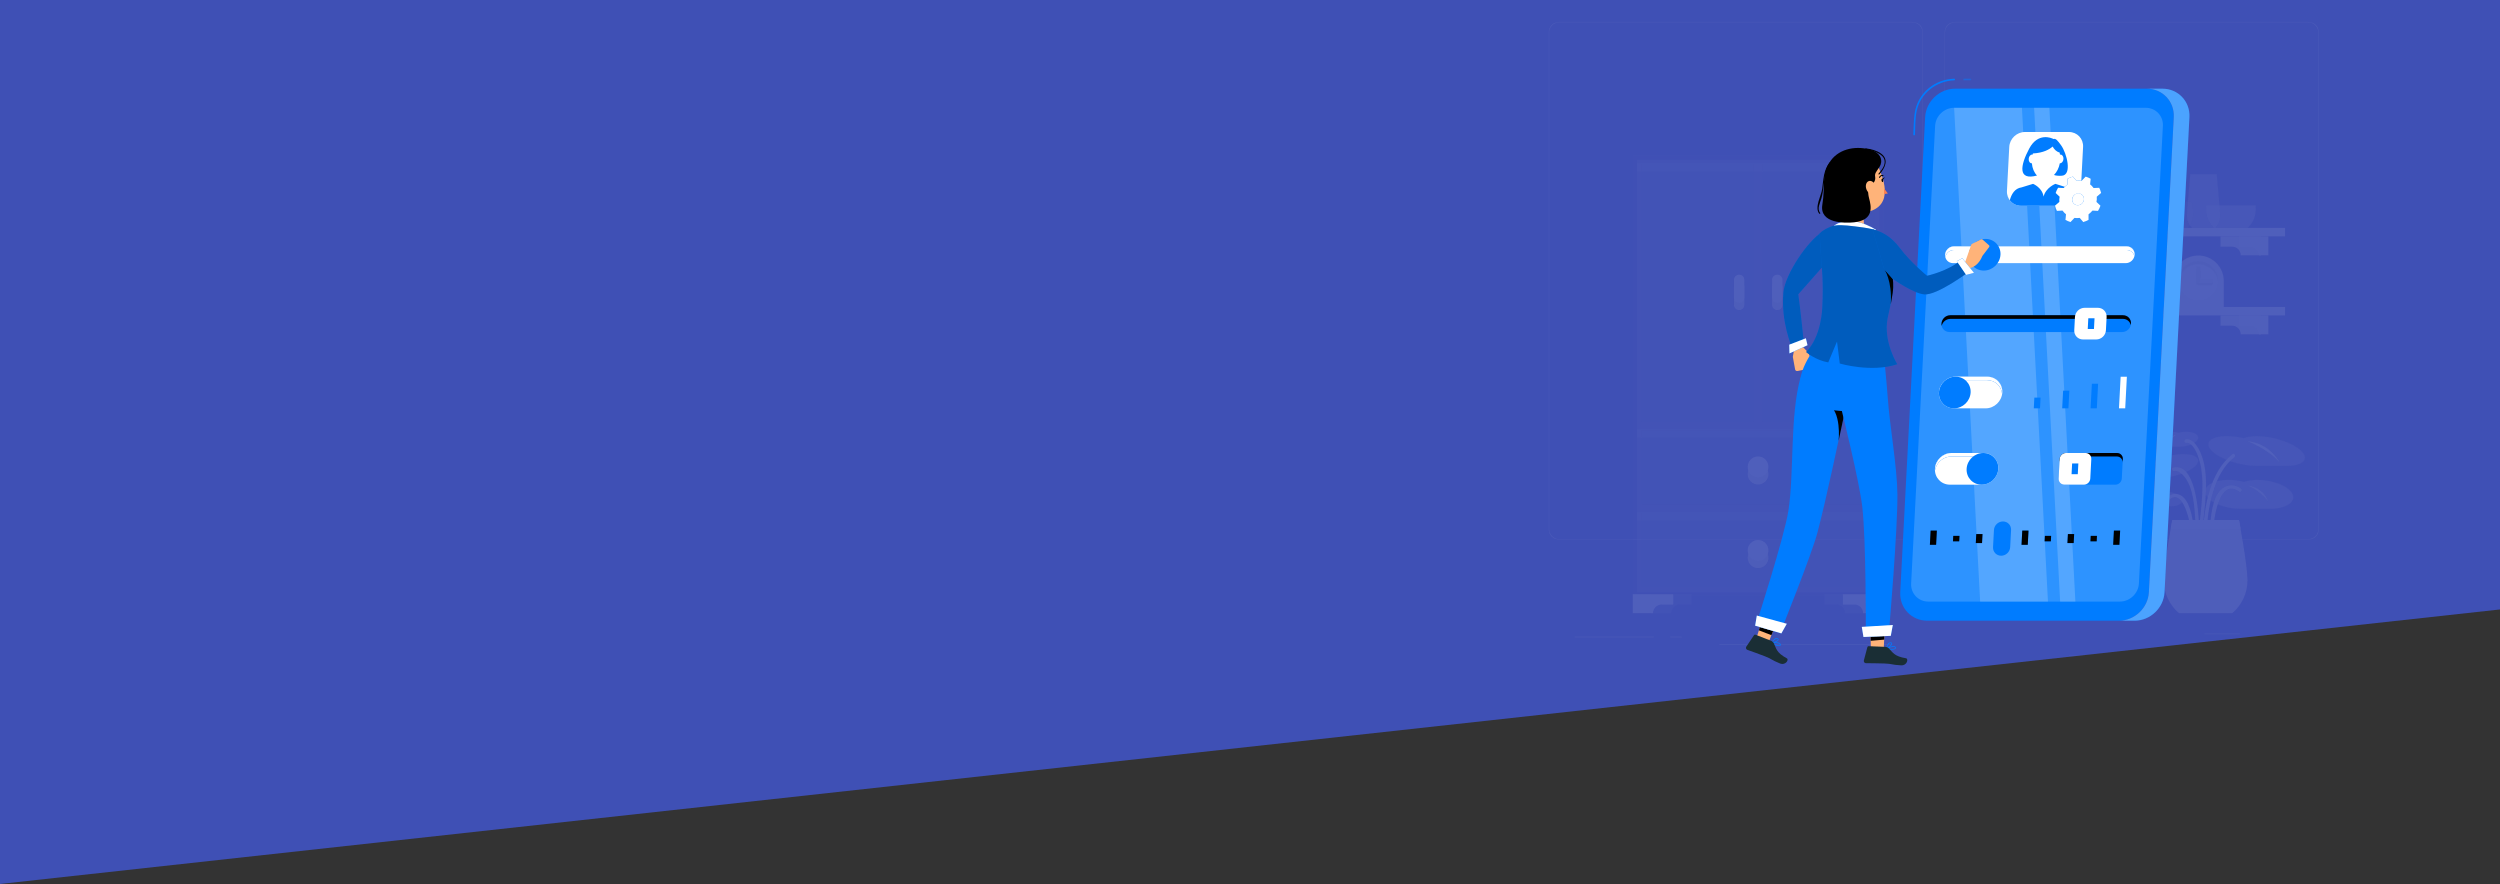 <svg xmlns="http://www.w3.org/2000/svg" xmlns:xlink="http://www.w3.org/1999/xlink" width="1366" height="483" viewBox="0 0 1366 483">
    <rect x="0" y="0" width="1366" height="483" fill="#333333" stroke="none"/>
    <defs>
        <path id="prefix__a" d="M0 0L1366 0 1366 333 0 483z"/>
        <path id="prefix__c" d="M0.207 0.495L204.721 0.495 204.721 283.342 0.207 283.342z"/>
        <path id="prefix__e" d="M0.505 0.495L205.019 0.495 205.019 283.342 0.505 283.342z"/>
        <path id="prefix__g" d="M0 347L500 347 500 0.495 0 0.495z"/>
        <path id="prefix__i" d="M0.587 0.451L5.124 0.451 5.124 1.401 0.587 1.401z"/>
    </defs>
    <g fill="none" fill-rule="evenodd">
        <mask id="prefix__b" fill="#fff">
            <use xlink:href="#prefix__a"/>
        </mask>
        <use fill="#3F50B5" xlink:href="#prefix__a"/>
        <g mask="url(#prefix__b)">
            <g>
                <g opacity=".093">
                    <path fill="#ECECEC" d="M416.779 344.791L449.901 344.791 449.901 344.541 416.779 344.541zM322.527 347.505L331.221 347.505 331.221 347.255 322.527 347.255zM396.586 335.505L415.778 335.505 415.778 335.255 396.586 335.255zM52.459 337.186L95.653 337.186 95.653 336.936 52.459 336.936zM104.556 337.186L110.889 337.186 110.889 336.936 104.556 336.936zM131.471 341.407L225.147 341.407 225.147 341.157 131.471 341.157z" transform="translate(808 11)"/>
                    <g transform="translate(808 11) translate(0 .505)">
                        <g transform="translate(38)">
                            <mask id="prefix__d" fill="#fff">
                                <use xlink:href="#prefix__c"/>
                            </mask>
                            <path fill="#ECECEC" d="M5.915.745C2.905.745.457 3.193.457 6.203v271.43c0 3.01 2.448 5.459 5.458 5.459h193.1c3.007 0 5.456-2.448 5.456-5.458V6.203c0-3.01-2.449-5.458-5.457-5.458H5.915zm193.1 282.597H5.914c-3.147 0-5.708-2.56-5.708-5.708V6.203C.207 3.056 2.768.495 5.915.495h193.1c3.145 0 5.706 2.56 5.706 5.708v271.43c0 3.149-2.56 5.709-5.707 5.709z" mask="url(#prefix__d)"/>
                        </g>
                        <g transform="translate(254)">
                            <mask id="prefix__f" fill="#fff">
                                <use xlink:href="#prefix__e"/>
                            </mask>
                            <path fill="#ECECEC" d="M6.212.745C3.203.745.755 3.193.755 6.203v271.43c0 3.01 2.448 5.459 5.457 5.459h193.1c3.008 0 5.457-2.448 5.457-5.458V6.203c0-3.01-2.449-5.458-5.458-5.458H6.212zm193.1 282.597H6.211c-3.146 0-5.707-2.56-5.707-5.708V6.203C.505 3.056 3.066.495 6.212.495h193.1c3.146 0 5.707 2.56 5.707 5.708v271.43c0 3.149-2.56 5.709-5.708 5.709z" mask="url(#prefix__f)"/>
                        </g>
                        <mask id="prefix__h" fill="#fff">
                            <use xlink:href="#prefix__g"/>
                        </mask>
                        <path fill="#F5F5F5" d="M412.849 238.3c-11.35 8.752-14.631 27.907-15.201 41.41-.052 1.233-1.972 1.238-1.92 0 .603-14.301 3.859-33.59 16.152-43.067.977-.754 1.934.913.969 1.657" mask="url(#prefix__h)"/>
                        <path fill="#E7E7E7" d="M386.503 228.506c2.894-.334 5.331 2.625 6.588 4.799 6.53 11.287 4.003 28.32 2.767 40.432-.125 1.218-2.046 1.23-1.92 0 1.203-11.787 3.391-27.142-1.934-38.345-.914-1.923-2.867-5.27-5.5-4.966-1.226.142-1.216-1.78 0-1.92" mask="url(#prefix__h)"/>
                        <path fill="#E7E7E7" d="M379.469 244.012c12.14-2.997 13.656 23.92 14.015 29.726.076 1.234-1.844 1.229-1.92 0-.486-7.854-.873-19.106-6.554-25.41-1.15-1.272-3.144-2.93-5.031-2.464-1.2.295-1.711-1.555-.51-1.852M415.449 257.073c-10.036-7.435-13.303 12.101-13.858 17.731-.121 1.218-2.041 1.231-1.92 0 .63-6.388 1.6-17.96 8.98-20.645 2.53-.92 5.61-.342 7.767 1.256.982.727.026 2.395-.97 1.658" mask="url(#prefix__h)"/>
                        <path fill="#F5F5F5" d="M375.526 260.599c1.507-1.524 3.824-2.537 5.974-2.177 6.122 1.029 7.82 10.266 8.75 15.06.234 1.208-1.616 1.725-1.851.512-.801-4.138-4.66-18.972-11.516-12.037-.87.88-2.227-.477-1.357-1.358" mask="url(#prefix__h)"/>
                        <path fill="#ECECEC" d="M411.678 323.555h-29.034c-5.093-4.325-8.336-10.76-8.336-17.968 0-8.234 4.628-32.935 4.628-32.935h36.45s4.628 24.7 4.628 32.935c0 7.209-3.242 13.643-8.336 17.968" mask="url(#prefix__h)"/>
                        <path fill="#F5F5F5" d="M416.298 266.546c-8.755 0-17.324-3.55-19.137-7.927-1.814-4.378 3.815-7.927 12.57-7.927 2.891 0 5.756.393 8.37 1.069 2.054-.676 4.593-1.07 7.484-1.07 8.756 0 17.324 3.55 19.137 7.928 1.814 4.378-3.814 7.927-12.57 7.927h-15.854z" mask="url(#prefix__h)" opacity=".658"/>
                        <path fill="#F0F0F0" d="M359.169 249.576c-7.162 0-10.064-2.903-6.484-6.484 3.58-3.58 12.29-6.484 19.452-6.484 2.365 0 4.253.322 5.609.874 2.462-.552 4.993-.874 7.359-.874 7.16 0 10.064 2.903 6.483 6.484-3.581 3.581-12.29 6.484-19.451 6.484h-12.968z" mask="url(#prefix__h)" opacity=".638"/>
                        <path fill="#ECECEC" d="M425.035 243.092c-9.01 0-19.967-3.652-24.473-8.157-4.505-4.506-.853-8.158 8.158-8.158 2.975 0 6.161.405 9.258 1.1 1.706-.695 4.081-1.1 7.057-1.1 9.011 0 19.967 3.652 24.473 8.158 4.505 4.505.853 8.157-8.158 8.157h-16.315z" mask="url(#prefix__h)" opacity=".638"/>
                        <path fill="#F0F0F0" d="M374.942 232.559c-4.505 0-7.4-1.826-6.468-4.08.933-2.252 5.342-4.077 9.847-4.077 1.488 0 2.794.202 3.851.55 1.345-.348 2.82-.55 4.307-.55 4.505 0 7.401 1.825 6.468 4.078-.933 2.253-5.342 4.079-9.847 4.079h-8.158z" mask="url(#prefix__h)" opacity=".638"/>
                        <path fill="#ECECEC" d="M369.747 265.192c-4.505 0-8.914-1.826-9.847-4.079-.933-2.252 1.963-4.078 6.468-4.078 1.487 0 2.962.202 4.307.55 1.056-.348 2.363-.55 3.85-.55 4.506 0 8.914 1.826 9.847 4.078.934 2.253-1.962 4.08-6.468 4.08h-8.157z" mask="url(#prefix__h)" opacity=".638"/>
                        <path fill="#F5F5F5" d="M378.11 277.226c.49-2.775.826-4.574.826-4.574h36.45s.337 1.799.827 4.574H378.11z" mask="url(#prefix__h)"/>
                        <path fill="#FAFAFA" d="M376.525 239.059s-10 3.334-13.167 8.834c0 0 .5-8 13.167-8.834M381.228 225.98s-2.604 1.449-4.186 3.615c0 0 .79-3.148 4.186-3.615M420.014 229.595s10.835 3.964 17.502 11.464c0 0-5.17-10.428-17.502-11.464" mask="url(#prefix__h)"/>
                        <path fill="#E7E7E7" d="M420.014 253.72s6.502 2.339 11.335 8.839c0 0-2.003-7.51-11.335-8.838" mask="url(#prefix__h)"/>
                        <path fill="#FAFAFA" d="M370.85 259.22s2.5 1.089 2.832 4.339c0 0-2.333-2.01-2.833-4.338" mask="url(#prefix__h)"/>
                        <path fill="#F5F5F5" d="M308.254 117.637L440.551 117.637 440.551 113.017 308.254 113.017z" mask="url(#prefix__h)"/>
                        <path fill="#E1E1E1" d="M343.511 117.637h-22.13V128.007h11.065c0-2.623 2.126-4.75 4.75-4.75h6.315v-5.62z" mask="url(#prefix__h)"/>
                        <path fill="#F5F5F5" d="M333.511 117.637h-16.13v10.37h5.065c0-2.623 2.126-4.75 4.75-4.75h6.315v-5.62z" mask="url(#prefix__h)"/>
                        <path fill="#ECECEC" d="M405.295 117.637h22.13V128.007H416.36c0-2.623-2.127-4.75-4.75-4.75h-6.315v-5.62z" mask="url(#prefix__h)"/>
                        <path fill="#F5F5F5" d="M415.295 117.637h16.13v10.37h-5.065c0-2.623-2.127-4.75-4.75-4.75h-6.315v-5.62z" mask="url(#prefix__h)"/>
                        <path fill="#ECECEC" d="M390.23 113.466h11.52c2.021-1.716 3.307-4.27 3.307-7.13 0-3.266-1.836-22.672-1.836-22.672H388.76s-1.836 19.406-1.836 22.673c0 2.86 1.286 5.413 3.307 7.129" mask="url(#prefix__h)" opacity=".674"/>
                        <path fill="#F5F5F5" d="M397.556 100.658c-.05.928-.078 1.668-.078 2.161 0 4.272 1.92 8.084 4.939 10.647h17.205c3.018-2.563 4.939-6.375 4.939-10.647 0-.493-.028-1.233-.078-2.16h-26.927z" mask="url(#prefix__h)" opacity=".674"/>
                        <path fill="#E1E1E1" d="M371.912 107.855c-1.564 0-3.453-1.273-3.453-2.854 0-.669.162-2.854 2.256-2.854.482 0 .996.121 1.475.335-.028 1.774-.045 3.171-.045 3.855 0 .51.055 1.006.133 1.494-.115.015-.237.024-.366.024m18.295-7.065c-.021-1.233-1.026-2.225-2.258-2.225h-13.473c-1.232 0-2.238.992-2.258 2.225l-.003.166c-.494-.158-1.003-.248-1.5-.248-2.21 0-3.694 1.725-3.694 4.293 0 2.457 2.582 4.292 4.89 4.292.244 0 .474-.029.698-.069.543 1.668 1.536 3.131 2.844 4.242h11.519c2.02-1.716 3.308-4.269 3.308-7.129 0-.89-.03-2.98-.073-5.547" mask="url(#prefix__h)" opacity=".421"/>
                        <path fill="#ECECEC" d="M152.603 220.727L218.752 220.727 218.752 75.761 152.603 75.761zM86.455 220.727L152.603 220.727 152.603 75.761 86.455 75.761z" mask="url(#prefix__h)" opacity=".421"/>
                        <path fill="#E1E1E1" d="M188.931 313.185h22.131V323.555h-11.066c0-2.623-2.126-4.75-4.75-4.75h-6.315v-5.62zM116.275 313.185h-22.13V323.555h11.065c0-2.623 2.127-4.75 4.75-4.75h6.315v-5.62z" mask="url(#prefix__h)" opacity=".421"/>
                        <path fill="#ECECEC" d="M86.455 266.393L218.752 266.393 218.752 220.727 86.455 220.727zM86.455 312.06L218.752 312.06 218.752 266.393 86.455 266.393z" mask="url(#prefix__h)" opacity=".421"/>
                        <path fill="#E1E1E1" d="M86.455 227.75L218.752 227.75 218.752 223.129 86.455 223.129zM86.455 82.381L152.603 82.381 152.603 77.761 86.455 77.761zM152.603 82.381L218.752 82.381 218.752 77.761 152.603 77.761zM86.455 273.059L218.752 273.059 218.752 268.439 86.455 268.439z" mask="url(#prefix__h)" opacity=".421"/>
                        <path fill="#F5F5F5" d="M88.765 309.435h127.677v-40.627H88.765v40.627zm0-90.496h61.528V78.07H88.765v140.869zm66.148.001h61.529V78.071h-61.529V218.94zm-66.148 45.247h127.677v-40.628H88.765v40.628zM218.752 73.451H84.145v240.604h136.917V73.451h-2.31z" mask="url(#prefix__h)" opacity=".259"/>
                        <path fill="#F5F5F5" d="M106.275 313.185h-22.13V323.555H95.21c0-2.623 2.127-4.75 4.75-4.75h6.315v-5.62zM198.931 313.185h22.131V323.555h-11.066c0-2.623-2.126-4.75-4.75-4.75h-6.315v-5.62z" mask="url(#prefix__h)"/>
                        <path fill="#E1E1E1" d="M158.273 247.56c0 3.13-2.538 5.669-5.67 5.669-3.13 0-5.668-2.538-5.668-5.67 0-3.13 2.538-5.668 5.669-5.668 3.13 0 5.669 2.538 5.669 5.669" mask="url(#prefix__h)"/>
                        <path fill="#F5F5F5" d="M158.273 243.56c0 3.13-2.538 5.669-5.67 5.669-3.13 0-5.668-2.538-5.668-5.67 0-3.13 2.538-5.668 5.669-5.668 3.13 0 5.669 2.538 5.669 5.669" mask="url(#prefix__h)"/>
                        <path fill="#E1E1E1" d="M158.273 293.227c0 3.13-2.538 5.669-5.67 5.669-3.13 0-5.668-2.538-5.668-5.67 0-3.13 2.538-5.67 5.669-5.67 3.13 0 5.669 2.54 5.669 5.67" mask="url(#prefix__h)"/>
                        <path fill="#F5F5F5" d="M158.273 289.227c0 3.13-2.538 5.669-5.67 5.669-3.13 0-5.668-2.538-5.668-5.67 0-3.13 2.538-5.67 5.669-5.67 3.13 0 5.669 2.54 5.669 5.67" mask="url(#prefix__h)"/>
                        <path fill="#E1E1E1" d="M145.111 145.41c0-1.567-1.269-2.836-2.834-2.836-1.566 0-2.835 1.27-2.835 2.835v9.67c0 1.564 1.269 2.834 2.835 2.834 1.565 0 2.834-1.27 2.834-2.835v-9.669z" mask="url(#prefix__h)"/>
                        <path fill="#F5F5F5" d="M145.111 141.41c0-1.567-1.269-2.836-2.834-2.836-1.566 0-2.835 1.27-2.835 2.835v9.67c0 1.564 1.269 2.834 2.835 2.834 1.565 0 2.834-1.27 2.834-2.835v-9.669z" mask="url(#prefix__h)"/>
                        <path fill="#E1E1E1" d="M165.942 145.41c0-1.567-1.269-2.836-2.835-2.836-1.565 0-2.834 1.27-2.834 2.835v9.67c0 1.564 1.27 2.834 2.834 2.834 1.566 0 2.835-1.27 2.835-2.835v-9.669z" mask="url(#prefix__h)"/>
                        <path fill="#F5F5F5" d="M165.942 141.41c0-1.567-1.269-2.836-2.835-2.836-1.565 0-2.834 1.27-2.834 2.835v9.67c0 1.564 1.27 2.834 2.834 2.834 1.566 0 2.835-1.27 2.835-2.835v-9.669zM308.254 160.819L440.551 160.819 440.551 156.199 308.254 156.199z" mask="url(#prefix__h)"/>
                        <path fill="#E1E1E1" d="M343.511 160.82h-22.13V171.19h11.065c0-2.624 2.126-4.75 4.75-4.75h6.315v-5.62z" mask="url(#prefix__h)"/>
                        <path fill="#F5F5F5" d="M333.511 160.82h-16.13v10.37h5.065c0-2.624 2.126-4.75 4.75-4.75h6.315v-5.62z" mask="url(#prefix__h)"/>
                        <path fill="#ECECEC" d="M405.295 160.82h22.13V171.19H416.36c0-2.624-2.127-4.75-4.75-4.75h-6.315v-5.62z" mask="url(#prefix__h)"/>
                        <path fill="#F5F5F5" d="M415.295 160.82h16.13v10.37h-5.065c0-2.624-2.127-4.75-4.75-4.75h-6.315v-5.62z" mask="url(#prefix__h)"/>
                        <path fill="#F0F0F0" d="M379.255 142.009c0-7.683 6.229-13.912 13.912-13.912 7.683 0 13.912 6.229 13.912 13.912v14.396h-27.824v-14.396z" mask="url(#prefix__h)"/>
                        <path fill="#FAFAFA" d="M404.035 142.009c0 6.003-4.866 10.869-10.869 10.869s-10.868-4.866-10.868-10.87c0-6.001 4.865-10.868 10.868-10.868s10.87 4.867 10.87 10.869" mask="url(#prefix__h)"/>
                        <path fill="#E1E1E1" d="M393.167 132.857c5.713 0 10.387 4.41 10.825 10.01.023-.284.044-.569.044-.858 0-6.002-4.867-10.868-10.87-10.868-6.002 0-10.868 4.865-10.868 10.868 0 .29.02.575.043.859.439-5.601 5.113-10.011 10.826-10.011" mask="url(#prefix__h)"/>
                        <path fill="#E1E1E1" d="M400.03 142.003h-5.713v-5.714c0-.636-.515-1.15-1.15-1.15-.636 0-1.15.514-1.15 1.15v6.864c0 .635.514 1.15 1.15 1.15h6.864c.635 0 1.15-.515 1.15-1.15 0-.635-.515-1.15-1.15-1.15" mask="url(#prefix__h)"/>
                        <path fill="#F5F5F5" d="M400.03 143.159c.636 0 1.15-.515 1.15-1.15 0-.635-.514-1.15-1.15-1.15h-6.863c-.636 0-1.15.515-1.15 1.15 0 .635.514 1.15 1.15 1.15h6.864z" mask="url(#prefix__h)"/>
                        <path fill="#ECECEC" d="M394.317 135.144c0-.635-.515-1.15-1.15-1.15-.635 0-1.15.516-1.15 1.15v6.864c0 .636.515 1.15 1.15 1.15.635 0 1.15-.513 1.15-1.15v-6.864z" mask="url(#prefix__h)"/>
                    </g>
                </g>
                <g>
                    <g>
                        <path fill="#007CFF" d="M119.749 296.601H15.063c-8.607 0-15.216-6.977-14.766-15.582L13.899 21.483c.453-8.606 7.794-15.582 16.4-15.582h104.685c8.606 0 15.218 6.976 14.766 15.582L136.148 281.02c-.452 8.605-7.793 15.582-16.4 15.582" transform="translate(808 11) translate(146 31) translate(84 .549)"/>
                        <path fill="#007CFF" d="M134.435 16.351H29.751c-5.45 0-10.116 4.433-10.4 9.882L6.247 276.27c-.287 5.45 3.915 9.882 9.364 9.882h104.685c5.45 0 10.115-4.433 10.4-9.882l13.105-250.036c.285-5.449-3.916-9.882-9.365-9.882" transform="translate(808 11) translate(146 31) translate(84 .549)"/>
                        <path fill="#FFF" d="M134.435 16.351H29.751c-5.45 0-10.116 4.433-10.4 9.882L6.247 276.27c-.287 5.45 3.915 9.882 9.364 9.882h104.685c5.45 0 10.115-4.433 10.4-9.882l13.105-250.036c.285-5.449-3.916-9.882-9.365-9.882" opacity=".178" transform="translate(808 11) translate(146 31) translate(84 .549)"/>
                        <path fill="#007CFF" d="M143.533 5.901h-8.55c8.606 0 15.217 6.977 14.766 15.583L136.147 281.02c-.45 8.606-7.793 15.582-16.399 15.582h8.55c8.606 0 15.948-6.976 16.4-15.582l13.601-259.535c.451-8.606-6.16-15.583-14.766-15.583" transform="translate(808 11) translate(146 31) translate(84 .549)"/>
                        <path fill="#FFF" d="M143.533 5.901h-8.55c8.606 0 15.217 6.977 14.766 15.583L136.147 281.02c-.45 8.606-7.793 15.582-16.399 15.582h8.55c8.606 0 15.948-6.976 16.4-15.582l13.601-259.535c.451-8.606-6.16-15.583-14.766-15.583" opacity=".293" transform="translate(808 11) translate(146 31) translate(84 .549)"/>
                        <path fill="#FFF" d="M29.737 16.352L43.954 286.15h37.051L66.787 16.35h-37.05M87.655 286.151L95.989 286.151 81.772 16.351 73.438 16.351z" opacity=".183" transform="translate(808 11) translate(146 31) translate(84 .549)"/>
                        <g transform="translate(808 11) translate(146 31) translate(84 .549) translate(34)">
                            <mask id="prefix__j" fill="#fff">
                                <use xlink:href="#prefix__i"/>
                            </mask>
                            <path fill="#007CFF" d="M1.022 1.351h3.667c.58 0 .58-.9 0-.9H1.022c-.58 0-.58.9 0 .9" mask="url(#prefix__j)"/>
                        </g>
                        <path fill="#007CFF" d="M8.342 30.974c.225-4.28.048-8.854.974-13.055 2.126-9.642 10.783-16.24 20.48-16.568.577-.02.58-.92 0-.9C21.133.745 13.295 5.68 9.758 13.71c-2.354 5.347-2.016 11.54-2.316 17.264-.03.579.87.577.9 0" transform="translate(808 11) translate(146 31) translate(84 .549)"/>
                        <path fill="#FFF" d="M90.341 69.906H66.336c-4.51 0-7.974-3.656-7.738-8.165l1.26-24.005c.235-4.51 4.082-8.165 8.592-8.165h24.005c4.51 0 7.973 3.655 7.737 8.165L98.934 61.74c-.236 4.509-4.084 8.165-8.593 8.165" transform="translate(808 11) translate(146 31) translate(84 .549)"/>
                        <path fill="#007CFF" d="M75.019 53.36c-1.54-1.559-2.578-3.939-2.807-6.696-.034.003-.068.007-.103.007-.971 0-1.703-1.067-1.633-2.382.068-1.316.911-2.383 1.883-2.383.085 0 .169.012.25.028.056-.217.117-.428.181-.639 5.786-.315 9.048-2.228 10.769-3.783.762 1.404 1.964 2.816 3.801 3.265.092.376.17.761.229 1.157.084-.016.168-.028.254-.028.971 0 1.702 1.067 1.633 2.383-.069 1.315-.912 2.382-1.883 2.382-.034 0-.068-.004-.102-.007-.485 2.58-1.645 4.831-3.188 6.387.862.33 2.189.545 4.238.426 5.846-.34 2.761-12.365-.387-16.675-1.929-2.643-2.987-3.875-4.098-3.379-1.214-.669-8.542-3.696-13.284 5.194-4.923 9.232-6.382 17.631 4.247 14.743M91.125 59.83l-6.05-1.928s-5.23 2.009-6.472 6.97c-.723-4.961-5.742-6.97-5.742-6.97l-6.253 1.928c-3.745.522-5.571 3.735-6.454 7.052 1.4 1.844 3.622 3.024 6.182 3.024H90.34c2.56 0 4.905-1.18 6.499-3.024-.535-3.317-2.024-6.53-5.715-7.052" transform="translate(808 11) translate(146 31) translate(84 .549)"/>
                        <path fill="#007CFF" d="M97.289 69.581c-1.775 0-3.14-1.439-3.046-3.215.092-1.776 1.608-3.215 3.383-3.215 1.776 0 3.14 1.44 3.046 3.215-.092 1.776-1.607 3.215-3.383 3.215m10.42-3.215c.026-.48.015-.954-.025-1.418l2.383-2.054c-.228-1.009-.578-1.968-1.035-2.86l-3.069.156c-.533-.758-1.173-1.433-1.901-2.006l.317-3.06c-.866-.504-1.804-.904-2.798-1.186l-2.173 2.276c-.461-.064-.932-.1-1.413-.1s-.956.036-1.423.1l-1.935-2.276c-1.024.282-2.003.682-2.923 1.185l-.004 3.061c-.787.573-1.498 1.248-2.111 2.006l-3.052-.156c-.55.892-1.001 1.851-1.335 2.86l2.168 2.054c-.089.464-.149.937-.174 1.418-.025.481-.015.954.025 1.418l-2.383 2.054c.228 1.01.578 1.968 1.035 2.86l3.069-.156c.533.758 1.173 1.433 1.9 2.006l-.316 3.06c.866.504 1.804.905 2.798 1.185l2.174-2.275c.46.064.931.1 1.412.1.482 0 .956-.036 1.423-.1l1.936 2.275c1.023-.28 2.003-.68 2.922-1.185l.004-3.06c.788-.573 1.499-1.248 2.111-2.006l3.052.156c.551-.892 1.001-1.85 1.336-2.86l-2.169-2.054c.088-.464.15-.937.174-1.418" transform="translate(808 11) translate(146 31) translate(84 .549)"/>
                        <path fill="#FFF" d="M97.289 69.581c-1.775 0-3.14-1.439-3.046-3.215.092-1.776 1.608-3.215 3.383-3.215 1.776 0 3.14 1.44 3.046 3.215-.092 1.776-1.607 3.215-3.383 3.215m10.42-3.215c.026-.48.015-.954-.025-1.418l2.383-2.054c-.228-1.009-.578-1.968-1.035-2.86l-3.069.156c-.533-.758-1.173-1.433-1.901-2.006l.317-3.06c-.866-.504-1.804-.904-2.798-1.186l-2.173 2.276c-.461-.064-.932-.1-1.413-.1s-.956.036-1.423.1l-1.935-2.276c-1.024.282-2.003.682-2.923 1.185l-.004 3.061c-.787.573-1.498 1.248-2.111 2.006l-3.052-.156c-.55.892-1.001 1.851-1.335 2.86l2.168 2.054c-.089.464-.149.937-.174 1.418-.025.481-.015.954.025 1.418l-2.383 2.054c.228 1.01.578 1.968 1.035 2.86l3.069-.156c.533.758 1.173 1.433 1.9 2.006l-.316 3.06c.866.504 1.804.905 2.798 1.185l2.174-2.275c.46.064.931.1 1.412.1.482 0 .956-.036 1.423-.1l1.936 2.275c1.023-.28 2.003-.68 2.922-1.185l.004-3.06c.788-.573 1.499-1.248 2.111-2.006l3.052.156c.551-.892 1.001-1.85 1.336-2.86l-2.169-2.054c.088-.464.15-.937.174-1.418" transform="translate(808 11) translate(146 31) translate(84 .549)"/>
                        <path fill="#FFF" d="M97.289 69.581c-1.775 0-3.14-1.439-3.046-3.215.092-1.776 1.608-3.215 3.383-3.215 1.776 0 3.14 1.44 3.046 3.215-.092 1.776-1.607 3.215-3.383 3.215" transform="translate(808 11) translate(146 31) translate(84 .549)"/>
                        <path fill="#007CFF" d="M76.666 180.575L73.262 180.575 73.569 174.717 76.973 174.717zM92.183 180.575L88.779 180.575 89.285 170.917 92.689 170.917zM107.7 180.575L104.296 180.575 105.001 167.116 108.405 167.116z" transform="translate(808 11) translate(146 31) translate(84 .549)"/>
                        <path fill="#FFF" d="M123.216 180.575L119.812 180.575 120.716 163.316 124.12 163.316zM29.638 180.575h17.305c4.778 0 8.856-3.874 9.106-8.652.251-4.78-3.42-8.654-8.199-8.654H30.545c-4.779 0-8.856 3.874-9.106 8.654-.25 4.778 3.42 8.652 8.2 8.652" transform="translate(808 11) translate(146 31) translate(84 .549)"/>
                        <path fill="#007CFF" d="M30.445 165.17H47.75c4.458 0 7.948 3.37 8.195 7.702.05-.311.087-.628.104-.95.25-4.778-3.42-8.652-8.199-8.652H30.545c-4.779 0-8.856 3.874-9.106 8.653-.017.32-.013.638.005.949.7-4.331 4.544-7.702 9.001-7.702" transform="translate(808 11) translate(146 31) translate(84 .549)"/>
                        <path fill="#FFF" d="M30.445 165.17H47.75c4.458 0 7.948 3.37 8.195 7.702.05-.311.087-.628.104-.95.25-4.778-3.42-8.652-8.199-8.652H30.545c-4.779 0-8.856 3.874-9.106 8.653-.017.32-.013.638.005.949.7-4.331 4.544-7.702 9.001-7.702" transform="translate(808 11) translate(146 31) translate(84 .549)"/>
                        <path fill="#007CFF" d="M21.439 171.923c.25-4.78 4.328-8.653 9.106-8.653 4.779 0 8.45 3.874 8.199 8.653-.25 4.778-4.327 8.652-9.106 8.652-4.78 0-8.45-3.874-8.2-8.652M19.893 255.141L16.489 255.141 16.895 247.382 20.3 247.382zM32.511 253.241L29.107 253.241 29.264 250.233 32.668 250.233zM44.979 254.191L41.575 254.191 41.832 249.283 45.236 249.283zM57.547 253.241L54.143 253.241 54.3 250.233 57.705 250.233zM69.966 255.141L66.562 255.141 66.968 247.382 70.372 247.382zM82.584 253.241L79.18 253.241 79.337 250.233 82.742 250.233zM95.052 254.191L91.648 254.191 91.905 249.283 95.309 249.283zM107.621 253.241L104.216 253.241 104.374 250.233 107.778 250.233zM120.039 255.141L116.635 255.141 117.041 247.382 120.446 247.382z" transform="translate(808 11) translate(146 31) translate(84 .549)"/>
                        <g fill="#000">
                            <path d="M3.893 8.141L.489 8.141.895.382 4.3.382zM16.511 6.241L13.107 6.241 13.264 3.233 16.668 3.233zM28.979 7.191L25.575 7.191 25.832 2.283 29.236 2.283zM41.547 6.241L38.143 6.241 38.3 3.233 41.705 3.233zM53.966 8.141L50.562 8.141 50.968.382 54.372.382zM66.584 6.241L63.18 6.241 63.337 3.233 66.742 3.233zM79.052 7.191L75.648 7.191 75.905 2.283 79.309 2.283zM91.621 6.241L88.216 6.241 88.374 3.233 91.778 3.233zM104.039 8.141L100.635 8.141 101.041.382 104.446.382z" transform="translate(808 11) translate(146 31) translate(84 .549) translate(16 247)"/>
                        </g>
                        <path fill="#007CFF" d="M60.36 256.419c.045-.854.2-3.828.246-4.682l.245-4.68c.135-2.586-1.851-4.682-4.436-4.682s-4.791 2.096-4.926 4.682l-.246 4.68-.245 4.682c-.136 2.585 1.85 4.68 4.436 4.68 2.585 0 4.79-2.095 4.926-4.68" transform="translate(808 11) translate(146 31) translate(84 .549)"/>
                        <path fill="#FFF" d="M27.453 222.275h17.305c4.779 0 8.856-3.874 9.106-8.652.25-4.78-3.42-8.653-8.2-8.653H28.36c-4.78 0-8.856 3.873-9.106 8.653-.25 4.778 3.42 8.652 8.199 8.652" transform="translate(808 11) translate(146 31) translate(84 .549)"/>
                        <path fill="#007CFF" d="M28.26 206.87h17.305c4.457 0 7.947 3.37 8.194 7.703.05-.312.087-.63.105-.95.25-4.78-3.42-8.652-8.2-8.652H28.36c-4.779 0-8.856 3.873-9.106 8.652-.017.32-.014.638.004.95.701-4.332 4.544-7.703 9.002-7.703" transform="translate(808 11) translate(146 31) translate(84 .549)"/>
                        <path fill="#FFF" d="M28.26 206.87h17.305c4.457 0 7.947 3.37 8.194 7.703.05-.312.087-.63.105-.95.25-4.78-3.42-8.652-8.2-8.652H28.36c-4.779 0-8.856 3.873-9.106 8.652-.017.32-.014.638.004.95.701-4.332 4.544-7.703 9.002-7.703" transform="translate(808 11) translate(146 31) translate(84 .549)"/>
                        <path fill="#007CFF" d="M36.559 213.623c.25-4.78 4.327-8.652 9.105-8.652 4.78 0 8.45 3.873 8.2 8.652-.25 4.778-4.328 8.652-9.106 8.652-4.78 0-8.45-3.874-8.2-8.652" transform="translate(808 11) translate(146 31) translate(84 .549)"/>
                        <path fill="#FFF" d="M29.146 101.235h94.367c2.536 0 4.7-2.056 4.832-4.592.133-2.536-1.815-4.592-4.35-4.592H29.626c-2.536 0-4.699 2.056-4.832 4.592-.133 2.536 1.815 4.592 4.351 4.592" transform="translate(808 11) translate(146 31) translate(84 .549)"/>
                        <path fill="#007CFF" d="M29.628 94.051h94.367c2.112 0 3.797 1.434 4.23 3.375.058-.256.107-.515.12-.783.134-2.536-1.814-4.592-4.35-4.592H29.628c-2.536 0-4.7 2.056-4.833 4.592-.021.424.034.827.12 1.217.487-2.162 2.445-3.809 4.713-3.809" transform="translate(808 11) translate(146 31) translate(84 .549)"/>
                        <path fill="#FFF" d="M29.628 94.051h94.367c2.112 0 3.797 1.434 4.23 3.375.058-.256.107-.515.12-.783.134-2.536-1.814-4.592-4.35-4.592H29.628c-2.536 0-4.7 2.056-4.833 4.592-.021.424.034.827.12 1.217.487-2.162 2.445-3.809 4.713-3.809" transform="translate(808 11) translate(146 31) translate(84 .549)"/>
                        <path fill="#007CFF" d="M37.753 96.643c.25-4.78 4.328-8.652 9.106-8.652 4.78 0 8.45 3.873 8.2 8.652-.25 4.779-4.328 8.652-9.107 8.652-4.779 0-8.449-3.873-8.199-8.652M121.905 208.304c.097-1.841-1.318-3.334-3.16-3.334H90.89c-1.842 0-3.413 1.493-3.51 3.334l-.557 10.636c-.096 1.843 1.318 3.335 3.16 3.335H117.839c1.84 0 3.412-1.493 3.509-3.335l.557-10.636z" transform="translate(808 11) translate(146 31) translate(84 .549)"/>
                        <path fill="#007CFF" d="M90.79 206.87h27.855c1.842 0 3.257 1.493 3.16 3.335l.1-1.9c.096-1.842-1.318-3.334-3.16-3.334H90.89c-1.842 0-3.413 1.492-3.51 3.334l-.1 1.9c.097-1.842 1.668-3.335 3.51-3.335" transform="translate(808 11) translate(146 31) translate(84 .549)"/>
                        <path fill="#000" d="M90.79 206.87h27.855c1.842 0 3.257 1.493 3.16 3.335l.1-1.9c.096-1.842-1.318-3.334-3.16-3.334H90.89c-1.842 0-3.413 1.492-3.51 3.334l-.1 1.9c.097-1.842 1.668-3.335 3.51-3.335" transform="translate(808 11) translate(146 31) translate(84 .549)"/>
                        <path fill="#FFF" d="M104.686 208.304c.097-1.841-1.318-3.334-3.16-3.334H90.891c-1.842 0-3.413 1.493-3.51 3.334l-.557 10.636c-.096 1.843 1.318 3.335 3.159 3.335h10.637c1.841 0 3.412-1.493 3.509-3.335l.557-10.636z" transform="translate(808 11) translate(146 31) translate(84 .549)"/>
                        <path fill="#007CFF" d="M97.304 216.552L93.9 216.552 94.207 210.694 97.611 210.694zM122.022 129.69H27.655c-2.536 0-4.7 2.057-4.832 4.593-.133 2.536 1.815 4.592 4.35 4.592h94.368c2.536 0 4.699-2.056 4.832-4.592.133-2.536-1.815-4.592-4.351-4.592" transform="translate(808 11) translate(146 31) translate(84 .549)"/>
                        <path fill="#000" d="M27.655 131.69h94.367c2.112 0 3.797 1.435 4.231 3.376.057-.256.106-.515.12-.783.133-2.536-1.815-4.592-4.35-4.592H27.654c-2.536 0-4.7 2.056-4.833 4.592-.02.424.033.827.121 1.217.486-2.162 2.444-3.81 4.712-3.81" transform="translate(808 11) translate(146 31) translate(84 .549)"/>
                        <path fill="#FFF" d="M107.378 142.935h-7.23c-2.782 0-4.92-2.255-4.773-5.038l.378-7.23c.146-2.781 2.52-5.037 5.302-5.037h7.23c2.782 0 4.919 2.256 4.773 5.038l-.38 7.229c-.144 2.783-2.518 5.038-5.3 5.038" transform="translate(808 11) translate(146 31) translate(84 .549)"/>
                        <path fill="#007CFF" d="M106.144 137.212L102.74 137.212 103.047 131.354 106.451 131.354z" transform="translate(808 11) translate(146 31) translate(84 .549)"/>
                    </g>
                    <g>
                        <path fill="#007CFF" d="M41.37 65.76L28.59 80.264c1.035 6.914 3.087 26.954 3.087 26.954-1.918 2.54-6.611 1.82-6.611 1.82s-6.148-13.852-4.58-30.073c.905-9.375 12.927-27.8 21.479-33.02 1.352-.827 2.827-1.457 4.497-1.899l1.69-.194-5.99 22.285-.791-.377z" transform="translate(808 11) translate(146 31) translate(0 38.549)"/>
                        <path fill="#000" d="M41.37 65.76L28.59 80.264c1.035 6.914 3.087 26.954 3.087 26.954-1.918 2.54-6.611 1.82-6.611 1.82s-6.148-13.852-4.58-30.073c.905-9.375 12.927-27.8 21.479-33.02 1.352-.827 2.827-1.457 4.497-1.899l1.69-.194-5.99 22.285-.791-.377z" opacity=".26" transform="translate(808 11) translate(146 31) translate(0 38.549)"/>
                        <path fill="#FFB379" d="M30.95 108.843l3.096 3.313c.102.109.18.238.23.378l1.82 5.12c.097.276.08.579-.048.84l-.88 1.809c-.149.304-.429.52-.76.589l-6.278 1.287c-.597.123-1.179-.271-1.288-.87l-1.225-6.741c-.024-.133-.023-.27.002-.402l.841-4.325c.086-.442.436-.785.88-.863l2.627-.463c.362-.064.732.059.983.328" transform="translate(808 11) translate(146 31) translate(0 38.549)"/>
                        <path fill="#007CFF" d="M33.622 108.078L23.76 112.554 23.634 107.78 32.727 104.285z" transform="translate(808 11) translate(146 31) translate(0 38.549)"/>
                        <path fill="#FFF" d="M33.622 108.078L23.76 112.554 23.634 107.78 32.727 104.285z" transform="translate(808 11) translate(146 31) translate(0 38.549)"/>
                        <path fill="#007CFF" d="M29.804 125.72c-5.883 21.03-3.391 52.008-6.62 72.792-2.226 14.32-17.405 61.445-17.405 61.445l13.4 4.062s16.725-41.504 19.964-53.88C44.396 190.069 52.3 151.99 52.3 151.99s2.945-10.804 1.61-11.97c-1.332-1.166-24.106-14.301-24.106-14.301" transform="translate(808 11) translate(146 31) translate(0 38.549)"/>
                        <path fill="#000" d="M44.548 140.141l9.688 3.143-3.626 17.032s1.793-16.297-6.062-20.175" transform="translate(808 11) translate(146 31) translate(0 38.549)"/>
                        <path fill="#FFB379" d="M8.471 259.353L6.073 266.96 12.565 269.881 15.788 261.795z" transform="translate(808 11) translate(146 31) translate(0 38.549)"/>
                        <path fill="#000" d="M7.049 263.865L13.908 266.51 14.822 264.217 7.608 262.09z" transform="translate(808 11) translate(146 31) translate(0 38.549)"/>
                        <path fill="#007CFF" d="M5.921 255.793L22.308 260.275 19.342 265.549 5.003 261.322z" transform="translate(808 11) translate(146 31) translate(0 38.549)"/>
                        <path fill="#FFF" d="M5.921 255.793L22.308 260.275 19.342 265.549 5.003 261.322z" transform="translate(808 11) translate(146 31) translate(0 38.549)"/>
                        <path fill="#007CFF" d="M14.642 270.903c1.354.734 3.29 1.48 3.838 1.12.076-.042.166-.132.12-.41-.02-.164-.115-.309-.256-.394-.1-.075-.21-.136-.329-.18-1.105-.257-2.25-.304-3.373-.136m-.683.014c-.067-.045-.102-.126-.088-.206.015-.08.08-.143.162-.155.144-.02 3.41-.5 4.55.352.215.155.36.388.405.648.08.3-.038.618-.294.793-.476.286-1.528.075-2.48-.298-.782-.31-1.537-.69-2.255-1.134" transform="translate(808 11) translate(146 31) translate(0 38.549)"/>
                        <path fill="#007CFF" d="M17.074 268.56c-.23-.093-.482-.1-.715-.019-.83.437-1.505 1.117-1.936 1.95 1.169-.19 2.882-1.016 3.039-1.553.005-.052.035-.192-.281-.347l-.107-.032zm-3.207 2.31c-.041-.059-.047-.134-.017-.198.048-.092 1.06-2.075 2.35-2.495.373-.126.78-.096 1.13.086.48.246.537.56.474.775-.174.923-2.663 1.862-3.737 1.91-.028.002-.056-.006-.078-.024-.046-.002-.09-.022-.122-.055z" transform="translate(808 11) translate(146 31) translate(0 38.549)"/>
                        <path fill="#1A2E35" d="M13.598 269.539l-8.353-3.272c-.314-.124-.673-.013-.862.267L.21 272.737c-.374.548-.234 1.295.314 1.67.07.048.145.088.224.12 3.032 1.128 5.774 2.012 9.52 3.487 4.424 1.734 3.094 1.824 8.266 3.936 3.117 1.27 5.087-2.068 3.827-2.764-5.782-3.15-5.693-5.232-7.186-8.33-.347-.616-.908-1.086-1.577-1.317" transform="translate(808 11) translate(146 31) translate(0 38.549)"/>
                        <path fill="#FFB379" d="M68.041 265.549L68.194 272.876 75.279 273.563 75.706 265.549z" transform="translate(808 11) translate(146 31) translate(0 38.549)"/>
                        <path fill="#000" d="M75.525 268.951L75.627 267.028 68.079 267.343 68.126 269.579z" transform="translate(808 11) translate(146 31) translate(0 38.549)"/>
                        <path fill="#007CFF" d="M29.804 125.72c2.217-10.576 11.073-19.963 11.073-19.963l33.977 2.185s2.14 21.84 2.64 29.141c1.01 14.743 5.136 37.624 5.246 52.41.149 19.987-4.433 73.067-4.433 73.067l-12.835 1.52s.19-49.086-1.912-67.602c-1.593-14.026-11.17-52.453-11.17-52.453s-26.305-.567-22.586-18.306" transform="translate(808 11) translate(146 31) translate(0 38.549)"/>
                        <path fill="#007CFF" d="M63.279 261.974L80.237 260.934 79.129 266.882 64.193 267.503z" transform="translate(808 11) translate(146 31) translate(0 38.549)"/>
                        <path fill="#FFF" d="M63.279 261.974L80.237 260.934 79.129 266.882 64.193 267.503z" transform="translate(808 11) translate(146 31) translate(0 38.549)"/>
                        <path fill="#007CFF" d="M77.456 273.835c1.521.249 3.593.318 3.995-.201.058-.065.113-.18-.022-.428-.073-.146-.21-.253-.371-.286-.12-.04-.244-.061-.37-.064-1.129.12-2.226.452-3.232.979m-.64.235c-.079-.02-.138-.085-.151-.165-.011-.081.029-.161.102-.2.129-.066 3.059-1.59 4.415-1.158.253.076.466.248.595.479.174.257.166.597-.019.847-.355.425-1.418.57-2.439.53-.842-.038-1.68-.15-2.503-.333" transform="translate(808 11) translate(146 31) translate(0 38.549)"/>
                        <path fill="#007CFF" d="M78.986 270.823c-.246-.013-.488.064-.682.218-.64.683-1.056 1.547-1.19 2.474 1.042-.56 2.39-1.903 2.363-2.463-.013-.049-.031-.19-.38-.235l-.111.006zm-2.272 3.232c-.058-.04-.088-.109-.081-.179.016-.103.322-2.309 1.402-3.127.31-.242.706-.347 1.096-.29.533.075.69.352.7.576.14.931-1.904 2.633-2.903 3.03-.025.011-.055.013-.081.004-.045.012-.092.008-.133-.014z" transform="translate(808 11) translate(146 31) translate(0 38.549)"/>
                        <path fill="#1A2E35" d="M76.023 272.887l-8.964-.353c-.338-.013-.64.209-.727.536l-1.91 7.228c-.172.642.205 1.3.846 1.476.082.02.166.034.25.04 3.234.07 6.115.007 10.138.171 4.747.188 3.52.71 9.099 1.008 3.36.178 4.128-3.62 2.709-3.865-6.494-1.08-7.094-3.077-9.52-5.512-.53-.47-1.213-.73-1.921-.728" transform="translate(808 11) translate(146 31) translate(0 38.549)"/>
                        <path fill="#FFB379" d="M65.394 35.478c-.594 1.892-2.079 5.085.024 7.933l-10.213-.99s1.094-7.53 1.727-9.984c.41-1.588.938-3.312 6.305-1.812 3.051.853 2.554 3.586 2.157 4.853" transform="translate(808 11) translate(146 31) translate(0 38.549)"/>
                        <path fill="#FFB379" d="M56.182 32.688c-5.619-4.333-17.503-16.095-6.104-26.363C59.574-2.23 68.286 2.77 71.263 8.55c3.33 6.469 10.878 23.757-5.869 26.928-3.087.584-6.294-.541-9.212-2.791" transform="translate(808 11) translate(146 31) translate(0 38.549)"/>
                        <path fill="#007CFF" d="M48.152 42.753s7.876-6.92 22.844 2.212l-.207 2.138-22.495-2.178-.142-2.172z" transform="translate(808 11) translate(146 31) translate(0 38.549)"/>
                        <path fill="#FFF" d="M48.152 42.753s7.876-6.92 22.844 2.212l-.207 2.138-22.495-2.178-.142-2.172z" transform="translate(808 11) translate(146 31) translate(0 38.549)"/>
                        <path fill="#000" d="M63.237 33.441c.056 2.311.708 3.511 1.54 4.106.268-1.206.616-2.069.616-2.069-2.01-.88-2.156-2.037-2.156-2.037" transform="translate(808 11) translate(146 31) translate(0 38.549)"/>
                        <path fill="#007CFF" d="M69.242 44.694c-3.267-.741-6.537-1.172-9.81-1.56-5.805-.685-10.23-1.134-13.435.277-5.103 2.245-5.753 3.692-5.753 3.692l1.012 16.525s1.211 9.533.432 24.003c-.004.069-.4 15.752-8.867 24.167 0 0 5.118 4.46 12.14 5.67l4.78-11.433 1.504 12.04s17.216 5.105 31.417.4c0 0-7.776-12.422-5.274-25.121 1.207-6.118 2.09-8.977 2.771-13.803.647-4.59.03-7.813.03-7.813l-3.195-21.8s-5.672-4.772-7.752-5.244" transform="translate(808 11) translate(146 31) translate(0 38.549)"/>
                        <path fill="#000" d="M69.242 44.694c-3.267-.741-6.537-1.172-9.81-1.56-5.805-.685-10.23-1.134-13.435.277-5.103 2.245-5.753 3.692-5.753 3.692l1.012 16.525s1.211 9.533.432 24.003c-.004.069-.4 15.752-8.867 24.167 0 0 5.118 4.46 12.14 5.67l4.78-11.433 1.504 12.04s17.216 5.105 31.417.4c0 0-7.776-12.422-5.274-25.121 1.207-6.118 2.09-8.977 2.771-13.803.647-4.59.03-7.813.03-7.813l-3.195-21.8s-5.672-4.772-7.752-5.244" opacity=".26" transform="translate(808 11) translate(146 31) translate(0 38.549)"/>
                        <path fill="#000" d="M79.133 85.691c.408-2.208.765-4.29 1.026-6.14.647-4.589.029-7.814.029-7.814l-4.563-5.133s4.336 6.177 3.508 19.087" transform="translate(808 11) translate(146 31) translate(0 38.549)"/>
                        <path fill="#FFB379" d="M119.944 62.154l3.151-8.985c.063-.18.193-.328.363-.415l4.954-2.53c.271-.137.6-.096.828.105l3.531 3.107c.292.257.336.697.1 1.007l-3.649 4.795c-.042.056-.076.117-.1.183-.278.713-2.16 5.198-6.168 6.319-.049.014-.096.033-.14.057l-1.349.719c-.329.176-.737.08-.954-.223l-1.713-2.394c-.272-.381-.128-.916.298-1.11l.453-.204c.185-.084.328-.24.395-.431" transform="translate(808 11) translate(146 31) translate(0 38.549)"/>
                        <path fill="#007CFF" d="M69.152 44.685c5.155 1.336 10.18 3.957 14.792 10.117C89.969 62.85 98.92 70.13 98.92 70.13s11.557-2.455 18.854-8.765l4.279 6.389s-17.566 13.242-24.714 12.55c-6.1-.591-17.223-8.531-17.223-8.531l-4.571-5.142-6.393-21.946z" transform="translate(808 11) translate(146 31) translate(0 38.549)"/>
                        <path fill="#000" d="M69.152 44.685c5.155 1.336 10.18 3.957 14.792 10.117C89.969 62.85 98.92 70.13 98.92 70.13s11.557-2.455 18.854-8.765l4.279 6.389s-17.566 13.242-24.714 12.55c-6.1-.591-17.223-8.531-17.223-8.531l-4.571-5.142-6.393-21.946z" opacity=".26" transform="translate(808 11) translate(146 31) translate(0 38.549)"/>
                        <path fill="#007CFF" d="M118.186 60.56L124.605 68.527 120.307 69.667 115.186 62.181z" transform="translate(808 11) translate(146 31) translate(0 38.549)"/>
                        <path fill="#FFF" d="M118.186 60.56L124.605 68.527 120.307 69.667 115.186 62.181z" transform="translate(808 11) translate(146 31) translate(0 38.549)"/>
                        <path fill="#FB804C" d="M75.428 22.371L75.428 25.475 77.523 25.178z" transform="translate(808 11) translate(146 31) translate(0 38.549)"/>
                        <path fill="#000" d="M59.04 40.927c-4.813.495-19.027.77-17.315-9.638 1.712-10.407-.608-15.567 3.803-22.893C49.938 1.07 59.133-1.08 67.4 1.086c6.885 1.804 7.447 6.625 5.58 9.528-1.867 2.903-2.712 3.438-2.383 5.497.33 2.058-.92 3.211-1.46 4.175-.484.863-2.194 1.59-2.194 1.59s-.636 2.262.364 6.075c1 3.812 3.04 11.812-8.268 12.976" transform="translate(808 11) translate(146 31) translate(0 38.549)"/>
                        <path fill="#000" d="M65.44 1.165c2.268.251 4.62.867 6.652 1.908 1.632.835 3.26 2.092 3.627 3.996.532 2.755-1.598 5.364-3.287 7.265-.27.304.244.671.511.37 2.99-3.363 5.321-8.083.912-11.302C71.513 1.692 68.357.853 65.5.537c-.404-.045-.465.584-.06.628M45.59 8.332c-3.175 4.108-3.322 9.481-3.958 14.378-.45 3.462-4.35 10.206-1.59 13.471.262.31.757-.08.495-.392-1.883-2.229-.004-5.51.644-7.818.643-2.292.98-4.564 1.225-6.927.435-4.193 1.015-8.87 3.69-12.333.249-.322-.256-.7-.505-.379M73.276 16.468c-.054.132.05-.094.069-.127.066-.117.14-.227.23-.327.314-.351.709-.465 1.166-.347.374.096.534-.483.159-.58-.983-.252-1.833.315-2.203 1.222-.145.357.435.513.579.159" transform="translate(808 11) translate(146 31) translate(0 38.549)"/>
                        <path fill="#FFB379" d="M70.817 21.03c.644 1.926.033 3.866-1.365 4.333-1.398.468-3.054-.714-3.698-2.64-.644-1.925-.033-3.866 1.365-4.333 1.398-.468 3.054.714 3.698 2.64" transform="translate(808 11) translate(146 31) translate(0 38.549)"/>
                        <path fill="#000" d="M75.515 16.154c-.083.718-.783.865-1.146.924-.244.04-.389.476-.32.992.067.515.32.907.565.875.245-.033.388-.477.32-.992-.02-.159-.063-.299-.114-.425 1.165-.632.695-1.374.695-1.374" transform="translate(808 11) translate(146 31) translate(0 38.549)"/>
                    </g>
                </g>
            </g>
        </g>
    </g>
</svg>
